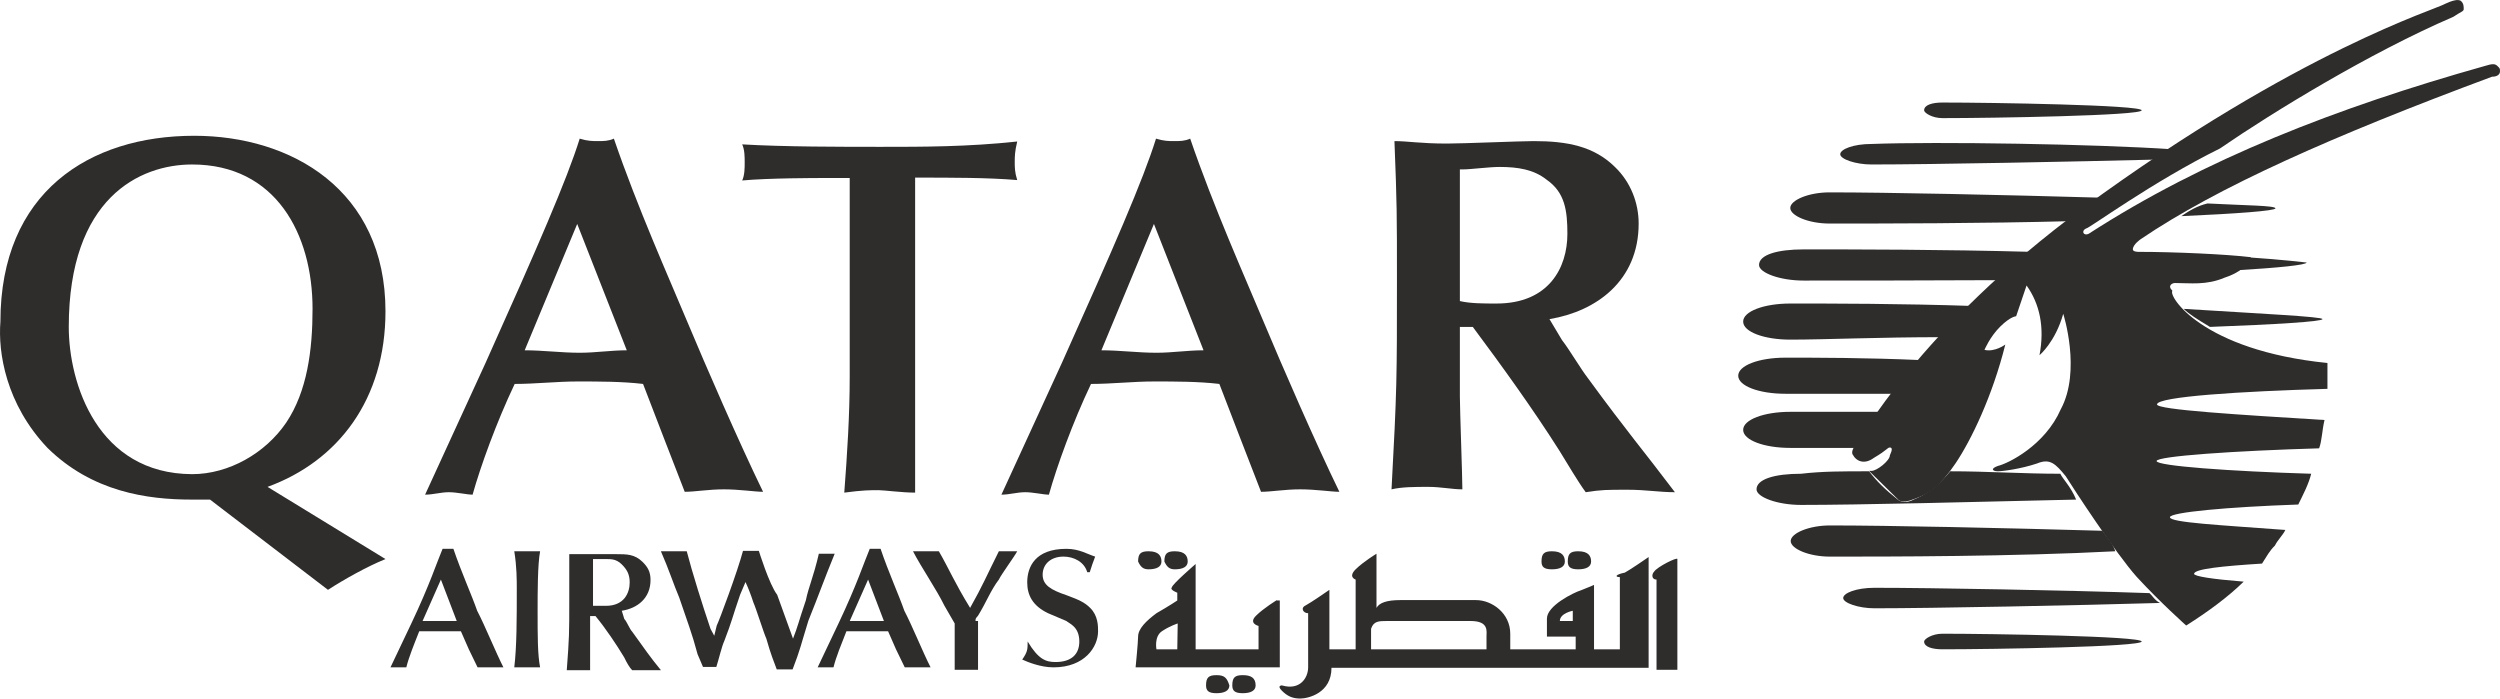 <svg width="136" height="38" viewBox="0 0 136 38" fill="none" xmlns="http://www.w3.org/2000/svg">
<path d="M24.847 33.783C24.552 33.783 24.28 33.783 23.985 33.783C23.691 33.783 23.282 33.783 22.988 33.783L23.985 31.529L24.847 33.783ZM25.98 36.304C26.116 36.304 26.411 36.304 26.683 36.304C26.978 36.304 27.25 36.304 27.386 36.304C26.955 35.456 26.388 34.05 25.958 33.225C25.663 32.377 25.096 31.128 24.665 29.856C24.529 29.856 24.529 29.856 24.371 29.856C24.212 29.856 24.235 29.856 24.076 29.856C23.781 30.547 23.373 31.819 22.376 33.917L21.242 36.304C21.378 36.304 21.537 36.304 21.673 36.304C21.809 36.304 21.968 36.304 22.104 36.304C22.24 35.746 22.534 35.032 22.806 34.341C23.237 34.341 23.509 34.341 23.94 34.341C24.371 34.341 24.801 34.341 25.073 34.341L25.504 35.322L25.98 36.304Z" fill="#2F2C2C"/>
<path d="M28.113 32.087C28.113 33.627 28.113 35.166 27.977 36.304C28.113 36.304 28.407 36.304 28.679 36.304C28.974 36.304 29.11 36.304 29.382 36.304C29.246 35.612 29.246 34.631 29.246 33.225C29.246 32.243 29.246 30.703 29.382 29.989C29.087 29.989 28.951 29.989 28.679 29.989C28.543 29.989 28.249 29.989 27.977 29.989C28.113 30.837 28.113 31.529 28.113 32.087Z" fill="#2F2C2C"/>
<path d="M33.825 33.225C34.686 33.091 35.389 32.533 35.389 31.551C35.389 31.127 35.253 30.86 34.958 30.57C34.527 30.146 34.097 30.146 33.53 30.146C33.235 30.146 32.238 30.146 31.966 30.146C31.535 30.146 31.263 30.146 30.968 30.146C30.968 31.261 30.968 31.418 30.968 32.667C30.968 34.497 30.968 34.631 30.832 36.46C30.968 36.46 31.263 36.46 31.535 36.46C31.829 36.46 31.966 36.46 32.102 36.46C32.102 36.17 32.102 35.055 32.102 34.787V33.515H32.396C32.963 34.207 33.53 35.055 33.961 35.769C34.097 36.059 34.255 36.327 34.391 36.46C34.686 36.46 34.822 36.46 35.094 36.46C35.389 36.46 35.661 36.46 35.956 36.46C35.389 35.769 35.094 35.345 34.391 34.363C34.255 34.229 34.097 33.805 33.961 33.671L33.825 33.225ZM32.26 30.413C32.396 30.413 32.691 30.413 32.963 30.413C33.258 30.413 33.53 30.413 33.825 30.703C34.119 30.994 34.255 31.261 34.255 31.685C34.255 32.243 33.961 32.957 32.963 32.957C32.668 32.957 32.532 32.957 32.26 32.957V30.413Z" fill="#2F2C2C"/>
<path d="M38.651 34.207C38.22 32.935 37.653 31.128 37.359 29.989C37.064 29.989 36.928 29.989 36.656 29.989C36.361 29.989 36.089 29.989 35.953 29.989C36.384 30.971 36.656 31.819 36.951 32.511C37.381 33.783 37.653 34.474 37.948 35.59L38.243 36.282C38.379 36.282 38.538 36.282 38.674 36.282C38.81 36.282 38.81 36.282 38.968 36.282C39.104 35.858 39.263 35.166 39.399 34.876C39.83 33.761 39.83 33.604 40.261 32.355L40.555 31.663C40.691 31.953 40.85 32.355 40.986 32.779C41.122 33.069 41.553 34.452 41.689 34.742C41.825 35.166 41.825 35.3 42.255 36.416C42.392 36.416 42.55 36.416 42.686 36.416C42.822 36.416 42.981 36.416 43.117 36.416C43.548 35.3 43.548 35.144 43.978 33.761C44.545 32.355 44.84 31.507 45.407 30.123C45.271 30.123 45.112 30.123 44.976 30.123C44.84 30.123 44.681 30.123 44.545 30.123C44.251 31.395 43.978 31.953 43.842 32.645C43.412 33.917 43.412 34.05 43.14 34.742C42.845 33.894 42.573 33.203 42.278 32.355C41.847 31.797 41.281 29.967 41.281 29.967C41.145 29.967 40.986 29.967 40.85 29.967C40.714 29.967 40.555 29.967 40.419 29.967C40.124 31.083 39.127 33.761 38.991 34.028L38.855 34.586L38.651 34.207Z" fill="#2F2C2C"/>
<path d="M48.085 33.783C47.79 33.783 47.518 33.783 47.224 33.783C46.929 33.783 46.521 33.783 46.226 33.783L47.224 31.529L48.085 33.783ZM49.219 36.304C49.355 36.304 49.649 36.304 49.921 36.304C50.216 36.304 50.488 36.304 50.624 36.304C50.193 35.456 49.627 34.05 49.196 33.225C48.901 32.377 48.334 31.128 47.904 29.856C47.768 29.856 47.768 29.856 47.609 29.856C47.473 29.856 47.473 29.856 47.314 29.856C47.02 30.547 46.611 31.819 45.614 33.917L44.48 36.304C44.617 36.304 44.775 36.304 44.911 36.304C45.047 36.304 45.206 36.304 45.342 36.304C45.478 35.746 45.773 35.032 46.045 34.341C46.475 34.341 46.748 34.341 47.178 34.341C47.609 34.341 48.04 34.341 48.312 34.341L48.742 35.322L49.219 36.304Z" fill="#2F2C2C"/>
<path d="M53.069 33.783C53.069 33.649 53.069 33.649 53.205 33.493C53.635 32.801 53.907 32.087 54.338 31.529C54.474 31.239 55.2 30.257 55.336 29.989C55.2 29.989 55.2 29.989 54.905 29.989C54.769 29.989 54.474 29.989 54.338 29.989C53.635 31.395 53.477 31.819 52.774 33.069C51.912 31.663 51.64 30.971 51.074 29.989C50.779 29.989 50.507 29.989 50.371 29.989C50.235 29.989 49.94 29.989 49.668 29.989C50.099 30.837 50.96 32.087 51.368 32.935L51.935 33.917C51.935 34.474 51.935 35.746 51.935 36.438C52.071 36.438 52.366 36.438 52.502 36.438C52.797 36.438 52.932 36.438 53.205 36.438C53.205 35.59 53.205 35.032 53.205 34.341V33.783H53.069Z" fill="#2F2C2C"/>
<path d="M55.904 34.898C55.904 35.322 55.904 35.456 55.609 35.88C55.904 36.014 56.607 36.304 57.31 36.304C59.01 36.304 59.735 35.188 59.735 34.341C59.735 34.05 59.735 33.493 59.305 33.069C59.01 32.779 58.738 32.645 58.012 32.377C57.151 32.087 56.72 31.819 56.72 31.261C56.72 30.703 57.151 30.279 57.854 30.279C58.42 30.279 58.987 30.57 59.146 31.128H59.282C59.418 30.703 59.418 30.703 59.577 30.279C59.146 30.146 58.715 29.856 58.012 29.856C56.312 29.856 55.881 30.837 55.881 31.685C55.881 32.377 56.176 32.957 57.015 33.359C57.31 33.493 57.718 33.649 58.012 33.783C58.148 33.917 58.715 34.073 58.715 34.898C58.715 35.59 58.285 36.014 57.423 36.014C56.902 36.014 56.493 35.88 55.904 34.898Z" fill="#2F2C2C"/>
<path d="M3.741 17.784C3.741 10.777 7.595 8.948 10.451 8.948C15.008 8.948 17.003 12.741 17.003 16.802C17.003 19.056 16.708 21.287 15.575 22.983C14.441 24.657 12.446 25.794 10.451 25.794C5.305 25.772 3.741 20.863 3.741 17.784ZM17.842 32.087C18.703 31.529 19.973 30.815 20.97 30.413L14.554 26.486C18.408 25.081 20.97 21.711 20.97 16.936C20.97 10.331 15.847 7.386 10.564 7.386C4.851 7.386 0.023 10.465 0.023 17.494C-0.113 19.167 0.317 21.979 2.584 24.366C5.01 26.754 8.003 27.178 10.428 27.178C10.723 27.178 10.995 27.178 11.426 27.178L17.842 32.087Z" fill="#2F2C2C"/>
<path d="M34.097 19.056C33.236 19.056 32.397 19.19 31.536 19.19C30.538 19.19 29.541 19.056 28.543 19.056L31.4 12.183L34.097 19.056ZM37.249 26.754C37.815 26.754 38.541 26.62 39.38 26.62C40.218 26.62 41.08 26.754 41.511 26.754C40.218 24.099 38.382 19.881 37.385 17.494C36.387 15.106 34.687 11.313 33.395 7.542C33.1 7.676 32.828 7.676 32.533 7.676C32.239 7.676 31.966 7.676 31.536 7.542C30.833 9.796 29.246 13.433 26.412 19.747L23.125 26.91C23.556 26.91 23.986 26.776 24.417 26.776C24.848 26.776 25.415 26.91 25.709 26.91C26.14 25.37 27.002 22.983 27.999 20.886C29.133 20.886 30.289 20.752 31.422 20.752C32.556 20.752 33.848 20.752 34.982 20.886L36.115 23.831L37.249 26.754Z" fill="#2F2C2C"/>
<path d="M49.783 12.741C49.783 11.625 49.783 10.644 49.783 9.662C51.778 9.662 53.773 9.662 55.337 9.796C55.202 9.372 55.202 9.104 55.202 8.814C55.202 8.524 55.202 8.256 55.337 7.698C52.64 7.988 50.214 7.988 47.924 7.988C45.793 7.988 42.642 7.988 40.375 7.854C40.511 8.145 40.511 8.546 40.511 8.836C40.511 9.126 40.511 9.528 40.375 9.818C41.803 9.684 44.501 9.684 44.796 9.684H46.224C46.224 10.8 46.224 11.782 46.224 12.763V20.484C46.224 22.581 46.088 24.701 45.929 26.799C46.927 26.665 47.358 26.665 47.788 26.665C48.083 26.665 49.081 26.799 49.783 26.799C49.783 26.107 49.783 25.125 49.783 23.005V12.741Z" fill="#2F2C2C"/>
<path d="M65.472 19.056C64.61 19.056 63.771 19.19 62.91 19.19C61.913 19.19 60.915 19.056 59.917 19.056L62.774 12.183L65.472 19.056ZM68.6 26.754C69.167 26.754 69.892 26.62 70.731 26.62C71.57 26.62 72.431 26.754 72.862 26.754C71.57 24.099 69.734 19.881 68.736 17.494C67.739 15.106 66.038 11.313 64.746 7.542C64.452 7.676 64.18 7.676 63.885 7.676C63.59 7.676 63.318 7.676 62.887 7.542C62.184 9.796 60.598 13.433 57.764 19.747L54.477 26.91C54.907 26.91 55.338 26.776 55.769 26.776C56.2 26.776 56.766 26.91 57.061 26.91C57.492 25.37 58.353 22.983 59.351 20.886C60.484 20.886 61.64 20.752 62.774 20.752C63.907 20.752 65.2 20.752 66.333 20.886L67.467 23.831L68.6 26.754Z" fill="#2F2C2C"/>
<path d="M84.291 17.36C86.853 16.936 89.143 15.262 89.143 12.161C89.143 11.045 88.712 9.907 87.851 9.082C86.717 7.966 85.289 7.676 83.43 7.676C82.727 7.676 79.576 7.81 78.714 7.81C77.286 7.81 76.583 7.676 75.858 7.676C75.994 11.179 75.994 11.603 75.994 15.262C75.994 20.596 75.994 21.153 75.699 26.62C76.266 26.486 76.991 26.486 77.694 26.486C78.397 26.486 78.986 26.62 79.553 26.62C79.553 25.928 79.417 22.269 79.417 21.577V17.784H80.12C81.684 19.881 83.407 22.269 84.835 24.523C85.266 25.214 85.833 26.196 86.264 26.776C87.125 26.642 87.397 26.642 88.553 26.642C89.551 26.642 90.254 26.776 91.115 26.776C89.415 24.523 88.553 23.541 86.4 20.596C85.969 20.038 85.402 19.056 84.971 18.498L84.291 17.36ZM79.576 9.216C80.007 9.216 81.004 9.082 81.571 9.082C82.568 9.082 83.43 9.216 84.133 9.773C85.13 10.465 85.266 11.447 85.266 12.719C85.266 14.549 84.269 16.512 81.412 16.512C80.709 16.512 79.984 16.512 79.417 16.378V9.216H79.576Z" fill="#2F2C2C"/>
<path d="M126.342 17.36C126.342 17.494 123.78 17.65 120.221 17.784C119.518 17.36 119.088 17.092 118.793 16.802C123.055 17.07 126.342 17.226 126.342 17.36Z" fill="#2F2C2C"/>
<path d="M123.784 11.335C123.784 11.469 121.653 11.625 118.66 11.759C119.091 11.469 119.522 11.201 120.088 11.068C122.197 11.179 123.784 11.179 123.784 11.335Z" fill="#2F2C2C"/>
<path d="M100.949 24.366C99.521 24.366 98.251 24.366 97.39 24.366C95.962 24.366 94.828 23.942 94.828 23.385C94.828 22.827 95.962 22.403 97.39 22.403C98.682 22.403 100.246 22.403 102.241 22.403C101.38 23.675 101.108 24.233 100.949 24.366Z" fill="#2F2C2C"/>
<path d="M101.676 25.638C102.106 26.196 102.537 26.62 103.24 27.178C103.24 27.178 103.535 27.468 104.101 27.178C104.804 26.888 105.394 26.486 106.096 25.638C108.091 25.638 110.086 25.772 112.081 25.772C112.217 26.062 112.648 26.464 112.943 27.178C107.23 27.312 101.109 27.468 97.98 27.468C96.688 27.468 95.555 27.044 95.555 26.62C95.555 26.062 96.552 25.772 97.98 25.772C99.114 25.638 100.247 25.638 101.676 25.638Z" fill="#2F2C2C"/>
<path d="M99.545 30.28C98.412 30.28 97.414 29.856 97.414 29.432C97.414 29.008 98.412 28.584 99.545 28.584C102.674 28.584 108.953 28.718 114.372 28.874C114.666 29.298 114.938 29.566 115.074 29.989C109.52 30.28 102.81 30.28 99.545 30.28Z" fill="#2F2C2C"/>
<path d="M117.499 32.801C112.942 32.935 105.098 33.091 101.97 33.091C101.108 33.091 100.27 32.801 100.27 32.533C100.27 32.266 100.972 31.976 101.97 31.976C105.098 31.976 112.376 32.109 116.932 32.266C117.068 32.377 117.204 32.645 117.499 32.801Z" fill="#2F2C2C"/>
<path d="M105.669 34.474C108.367 34.474 116.506 34.608 116.506 34.898C116.506 35.188 108.39 35.322 105.669 35.322C105.103 35.322 104.672 35.188 104.672 34.898C104.672 34.765 105.103 34.474 105.669 34.474Z" fill="#2F2C2C"/>
<path d="M105.665 18.342C102.241 18.342 99.249 18.476 97.39 18.476C95.962 18.476 94.828 18.052 94.828 17.494C94.828 16.936 95.962 16.512 97.39 16.512C99.68 16.512 103.375 16.512 107.365 16.646C106.662 17.226 106.095 17.784 105.665 18.342Z" fill="#2F2C2C"/>
<path d="M122.192 13.991C124.187 14.124 125.479 14.281 125.479 14.281C125.479 14.415 123.915 14.571 121.625 14.705C122.056 14.415 122.192 14.124 122.192 13.991Z" fill="#2F2C2C"/>
<path d="M98.117 15.263C96.825 15.263 95.691 14.839 95.691 14.415C95.691 13.857 96.689 13.567 98.117 13.567C100.815 13.567 105.666 13.567 110.518 13.701C109.951 14.258 109.384 14.682 108.818 15.24C104.533 15.263 100.543 15.263 98.117 15.263Z" fill="#2F2C2C"/>
<path d="M112.784 12.027C107.796 12.161 102.378 12.161 99.522 12.161C98.388 12.161 97.391 11.737 97.391 11.313C97.391 10.889 98.388 10.465 99.522 10.465C102.65 10.465 108.93 10.599 114.348 10.755C114.053 10.889 113.781 11.179 113.487 11.313C113.215 11.603 112.943 11.759 112.784 12.027Z" fill="#2F2C2C"/>
<path d="M101.81 8.948C100.948 8.948 100.109 8.658 100.109 8.39C100.109 8.122 100.812 7.832 101.81 7.832C105.369 7.698 113.916 7.832 118.2 8.122C117.906 8.256 117.634 8.546 117.339 8.68C112.941 8.792 105.097 8.948 101.81 8.948Z" fill="#2F2C2C"/>
<path d="M97.12 21.421C95.692 21.421 94.559 20.997 94.559 20.439C94.559 19.881 95.692 19.457 97.12 19.457C98.821 19.457 101.541 19.457 104.534 19.591C103.967 20.283 103.536 20.863 103.105 21.421C100.68 21.421 98.549 21.421 97.12 21.421Z" fill="#2F2C2C"/>
<path d="M104.672 6.002C104.672 5.712 105.103 5.578 105.669 5.578C108.367 5.578 116.506 5.712 116.506 6.002C116.506 6.292 108.39 6.426 105.669 6.426C105.103 6.426 104.672 6.136 104.672 6.002Z" fill="#2F2C2C"/>
<path d="M126.613 19.747C126.613 20.172 126.613 20.729 126.613 21.153C121.898 21.287 117.341 21.577 117.341 22.001C117.341 22.291 121.762 22.559 126.454 22.849C126.318 23.407 126.318 23.965 126.16 24.389C121.603 24.523 117.318 24.813 117.318 25.081C117.318 25.348 121.308 25.638 125.729 25.772C125.593 26.33 125.298 26.888 125.026 27.446C121.172 27.58 118.044 27.87 118.044 28.137C118.044 28.427 120.741 28.561 124.323 28.829C124.187 29.119 123.893 29.387 123.757 29.677C123.462 29.967 123.326 30.235 123.054 30.659C120.923 30.793 119.359 30.949 119.359 31.217C119.359 31.351 120.356 31.507 122.056 31.641C121.195 32.489 120.061 33.314 118.928 34.028C118.928 34.028 117.5 32.756 116.23 31.373C115.097 30.101 112.807 26.598 112.376 25.906C111.809 25.214 111.515 24.924 110.812 25.214C109.95 25.504 108.953 25.638 108.681 25.638C108.409 25.638 108.25 25.504 108.681 25.348C109.248 25.214 111.243 24.233 112.104 22.269C113.238 20.172 112.24 17.07 112.24 17.07C111.809 18.61 110.948 19.324 110.948 19.324C111.243 17.784 110.948 16.512 110.245 15.53L109.678 17.204C109.678 17.204 109.384 17.204 108.817 17.762C108.25 18.32 107.955 19.034 107.955 19.034C108.522 19.167 109.089 18.743 109.089 18.743C108.386 21.555 107.23 23.942 106.391 25.192C105.53 26.464 104.963 26.866 104.101 27.156C103.399 27.446 103.24 27.156 103.24 27.156C102.673 26.598 102.242 26.174 101.676 25.616C101.676 25.616 101.676 25.616 101.812 25.616C102.106 25.616 102.809 25.058 102.809 24.768C102.945 24.478 102.945 24.344 102.809 24.344C102.673 24.344 102.673 24.478 101.948 24.902C101.381 25.326 100.95 25.036 100.814 24.768C100.678 24.634 100.814 24.344 100.95 24.21C101.086 24.076 104.373 17.895 113.351 11.291C125.049 2.722 132.598 0.491 133.029 0.201C133.324 0.067 133.732 -0.089 133.89 0.067C134.026 0.201 134.026 0.357 134.026 0.491C134.026 0.625 133.89 0.625 133.46 0.915C128.903 2.878 123.621 6.114 120.764 8.078C117.069 9.907 113.646 12.429 113.487 12.429C113.192 12.563 113.351 12.853 113.623 12.719C119.903 8.658 127.157 5.846 135.16 3.593C135.591 3.459 135.727 3.459 135.863 3.593C135.999 3.726 135.999 3.726 135.999 3.883C135.999 4.039 135.863 4.173 135.568 4.173C126.862 7.408 120.605 10.197 116.457 13.009C116.457 13.009 116.026 13.299 116.026 13.567C116.026 13.701 116.321 13.701 116.321 13.701C118.316 13.701 121.172 13.835 122.442 13.991C122.442 13.991 122.306 14.682 121.014 15.106C120.016 15.53 119.155 15.396 118.316 15.396C118.18 15.396 117.885 15.53 118.18 15.82C117.93 16.088 119.767 19.056 126.613 19.747Z" fill="#2F2C2C"/>
<path d="M64.044 35.322H62.911C62.911 35.322 62.775 34.631 63.206 34.341C63.636 34.051 64.067 33.917 64.067 33.917L64.044 35.322ZM69.463 32.645C69.463 32.645 68.76 33.069 68.329 33.493C67.898 33.917 68.465 34.051 68.465 34.051V35.322H65.042V30.681C65.042 30.681 63.75 31.797 63.75 31.953C63.614 32.087 64.044 32.243 64.044 32.243V32.667C64.044 32.667 63.614 32.957 62.911 33.359C62.344 33.783 61.913 34.207 61.913 34.631C61.913 34.921 61.777 36.304 61.777 36.304H69.621V32.667H69.463V32.645ZM62.48 30.971C62.911 30.971 63.183 30.837 63.183 30.547C63.183 30.257 63.047 29.989 62.48 29.989C62.049 29.989 61.913 30.123 61.913 30.547C62.049 30.837 62.185 30.971 62.48 30.971ZM63.908 30.971C64.339 30.971 64.611 30.837 64.611 30.547C64.611 30.257 64.475 29.989 63.908 29.989C63.478 29.989 63.342 30.123 63.342 30.547C63.478 30.837 63.614 30.971 63.908 30.971ZM66.175 36.728C65.745 36.728 65.609 36.862 65.609 37.286C65.609 37.576 65.745 37.71 66.175 37.71C66.606 37.71 66.878 37.576 66.878 37.286C66.742 36.862 66.606 36.728 66.175 36.728ZM67.604 36.728C67.173 36.728 67.037 36.862 67.037 37.286C67.037 37.576 67.173 37.71 67.604 37.71C68.034 37.71 68.306 37.576 68.306 37.286C68.306 36.862 68.034 36.728 67.604 36.728ZM84.425 30.971C84.856 30.971 85.128 30.837 85.128 30.547C85.128 30.257 84.992 29.989 84.425 29.989C83.994 29.989 83.858 30.123 83.858 30.547C83.858 30.837 83.994 30.971 84.425 30.971ZM85.853 30.971C86.284 30.971 86.556 30.837 86.556 30.547C86.556 30.257 86.42 29.989 85.853 29.989C85.423 29.989 85.287 30.123 85.287 30.547C85.287 30.837 85.423 30.971 85.853 30.971ZM89.979 31.105C89.843 31.239 89.843 31.529 90.115 31.529V36.438H91.249V30.413C91.272 30.28 90.138 30.837 89.979 31.105ZM85.559 33.783H84.856C84.856 33.359 85.559 33.225 85.559 33.225V33.783ZM80.866 34.631C80.866 34.765 80.866 35.055 80.866 35.322H74.586V34.207C74.722 33.783 75.017 33.783 75.448 33.783H80.004C81.002 33.783 80.866 34.341 80.866 34.631ZM88.12 31.395V35.322H86.715V31.819C86.715 31.819 86.42 31.953 86.012 32.109C85.581 32.243 84.153 32.957 84.153 33.649V34.631H85.717V35.322H82.158C82.158 35.189 82.158 34.898 82.158 34.474C82.158 33.359 81.161 32.645 80.299 32.645H76.173C75.47 32.645 75.04 32.779 74.881 33.069V30.123C74.881 30.123 74.178 30.547 73.747 30.971C73.317 31.395 73.747 31.529 73.747 31.529V35.322H72.319V32.087C72.319 32.087 71.322 32.779 71.027 32.935C70.732 33.069 70.891 33.359 71.163 33.359C71.163 33.359 71.163 35.746 71.163 36.304C71.163 36.862 70.732 37.576 69.735 37.286C69.735 37.286 69.44 37.286 69.735 37.576C70.029 37.866 70.301 38 70.732 38C71.163 38 72.433 37.71 72.433 36.327H89.685V30.302C89.685 30.302 88.687 30.994 88.392 31.15C87.848 31.261 87.848 31.395 88.12 31.395Z" fill="#2F2C2C"/>
</svg>
